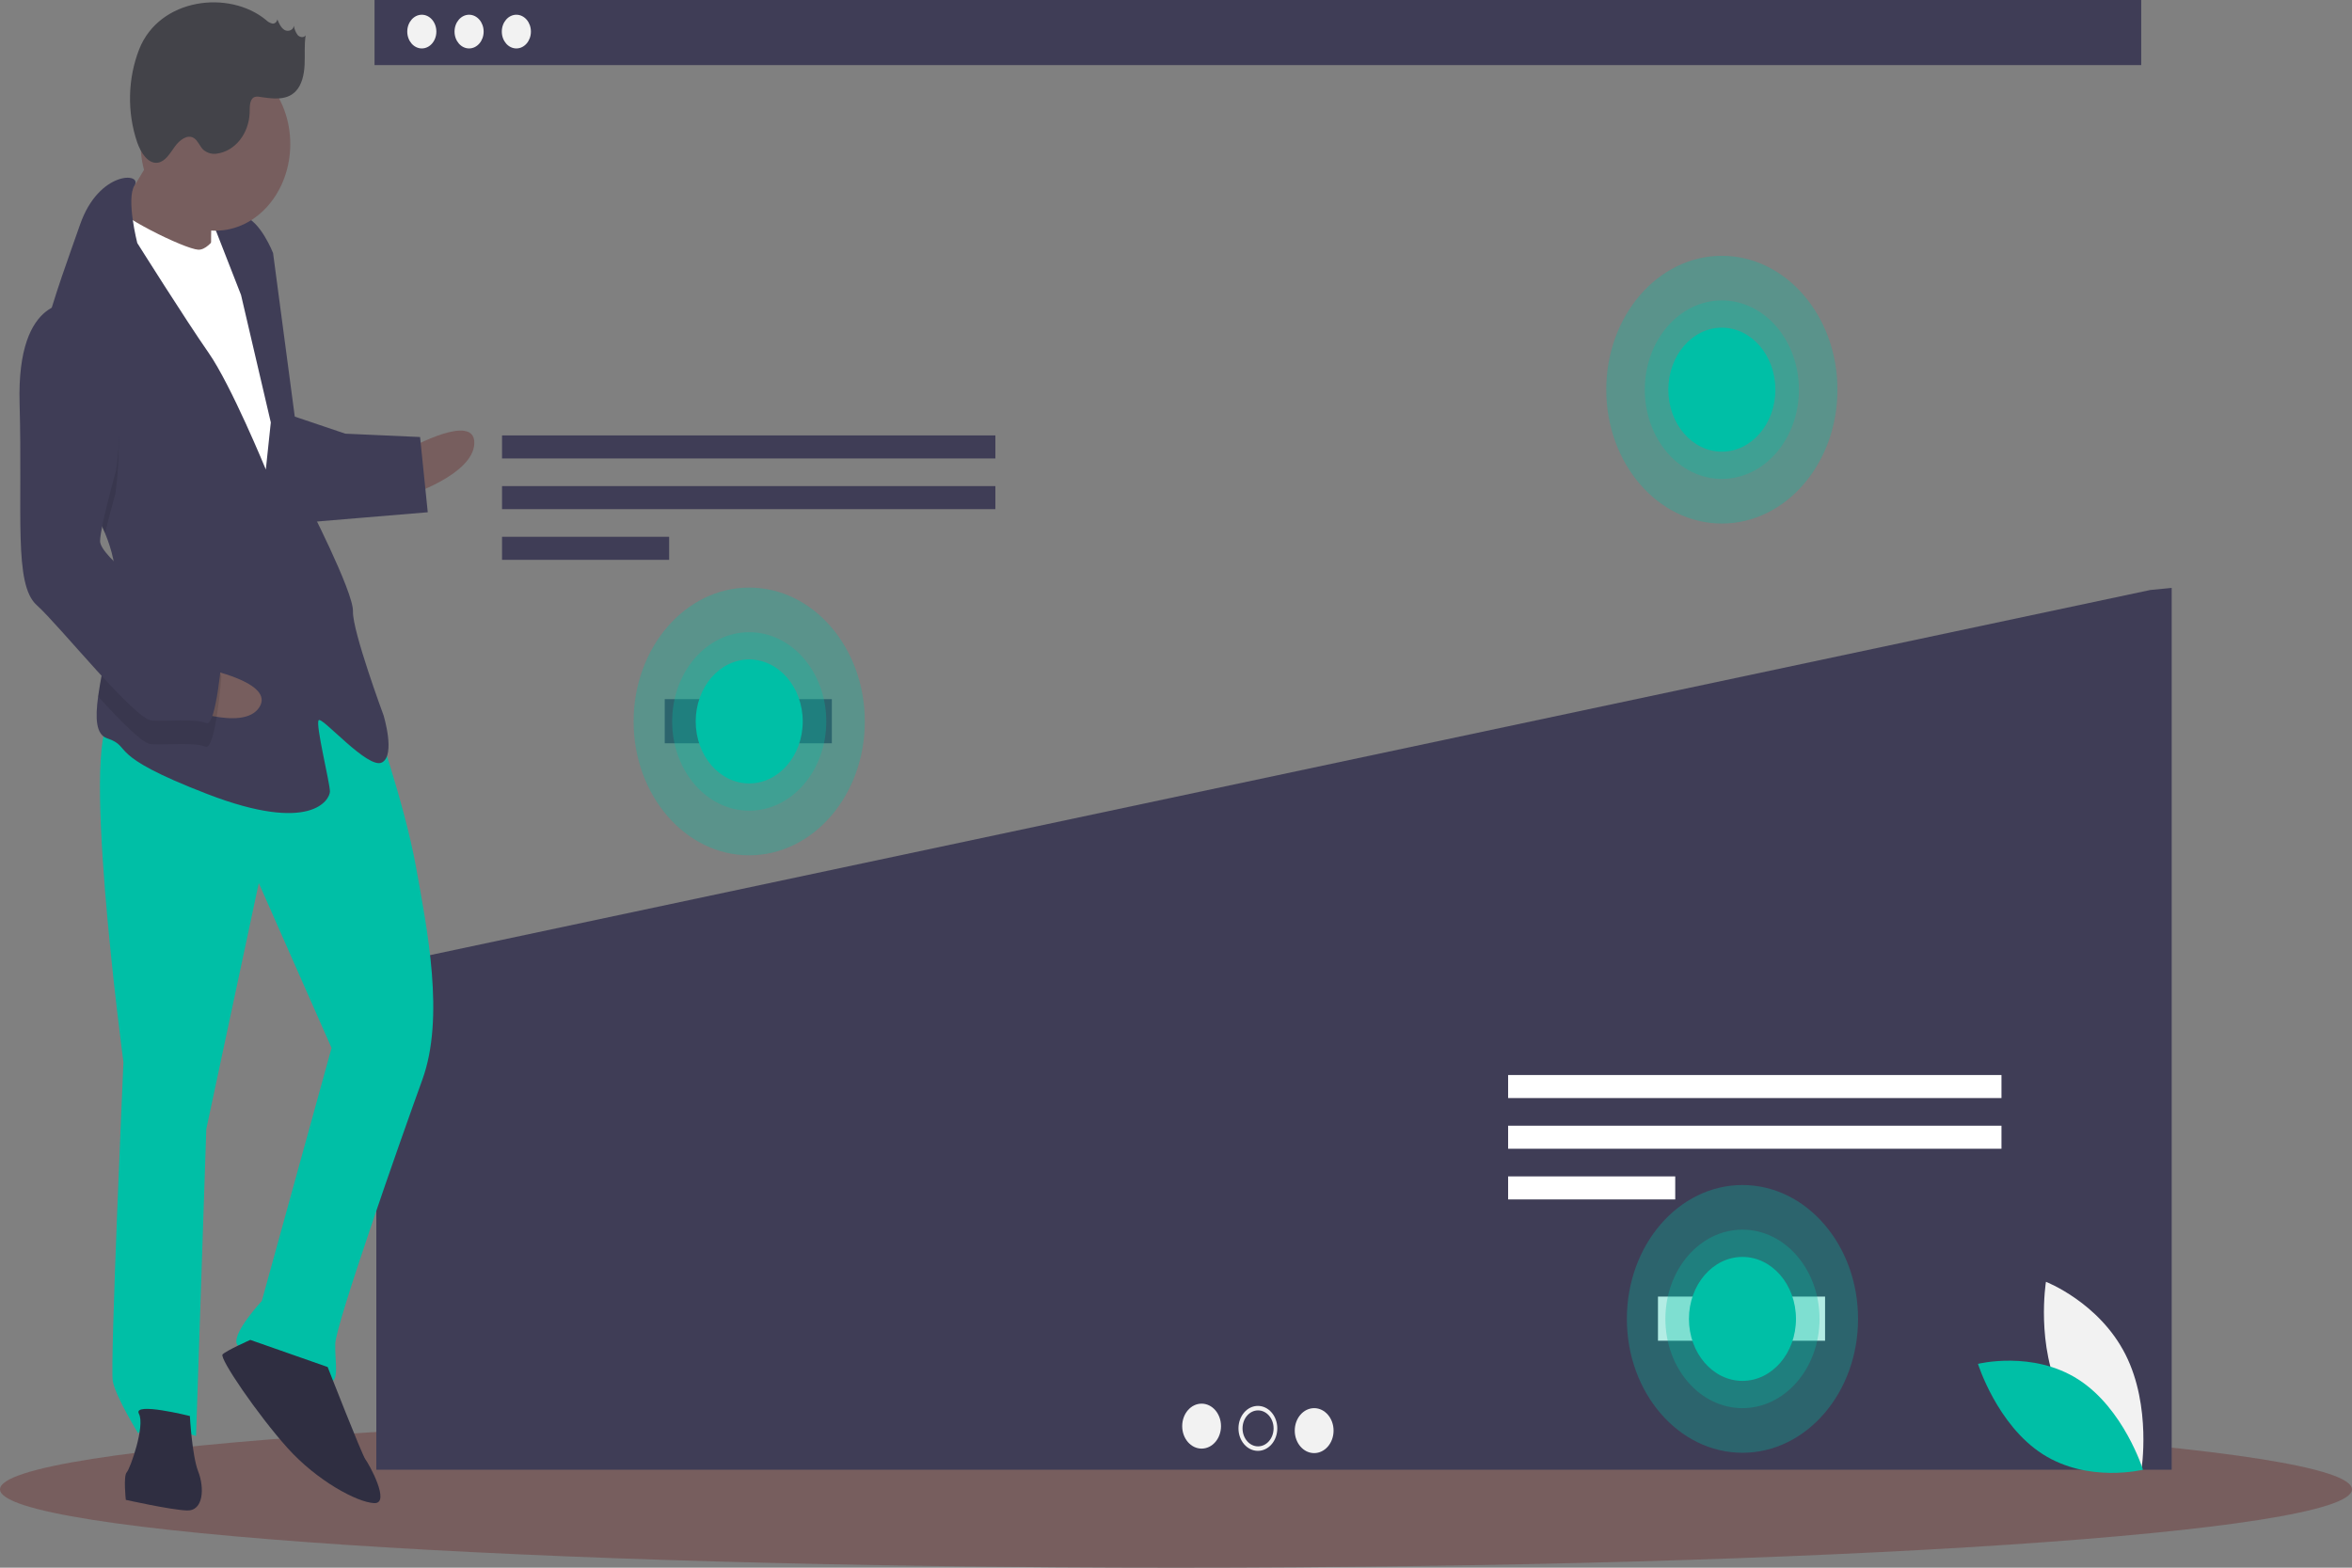 <svg width="600" height="400" viewBox="0 0 600 400" fill="none" xmlns="http://www.w3.org/2000/svg">
<rect x="0" y="0" width="600" height="400" fill="#808080" stroke="none"/>
<style>
body{
    
    text-align: center;
    margin-top: 50px;
}

#main-g, #bras-g, #veste, #tete, #cheveux, #cou, #t-shirt, #bras-d {
    animation: main-g 2s ;
    transform-origin: center;
    transform-box: fill-box;
    
}

@keyframes main-g {
    from {
        transform:  translate(0%);
    }
    to {
        transform: translate(5px);
    }
}

#tiret1 {
    animation: tiret 2s 2s ease-in-out infinite;
    transform-origin: center;
    transform-box: fill-box;
    
}

@keyframes tiret{
    from {
        transform:  translate(0%);
    }
    to {
        transform: translate(125%);
    }
}

#tiret2 {
    animation: tiret2 2s 12s ease-in-out  infinite;
    transform-origin: center;
    transform-box: fill-box;
    
}

@keyframes tiret2{
    from {
        transform:  translate(0%);
    }
    to {
        transform: translateY(125%);
    }
}

#tiret3 {
    animation: tiret3 4s 14s ease-in-out infinite;
    transform-origin: center;
    transform-box: fill-box;
    
}

@keyframes tiret3{
    from {
        transform:  translate(0%);
    }
    to {
        transform: translateY(20px);
    }
}

#cercle1, #cercle2, #cercle3 {
    animation: cercle1 3s  4s infinite;
    transform-origin: center;
    transform-box: fill-box;
    
}


@keyframes cercle1 {
    from {
        transform:  rotate(0deg);
    }
        5%{
            transform: translate(-0px, -50px);
        }
    to {
        transform: rotate(360deg);
    }
}

#cercle4, #cercle5, #cercle6 {
    animation: cercle4 150ms  16s infinite;
    transform-origin: center;
    transform-box: fill-box;
    
}


@keyframes cercle4 {
    from {
        transform:  rotate(0deg);
    }
        
       
    to {
        transform: rotate(360deg);
    }
}

#point1 {
    animation: point1 5s 4.5s ease-in-out;

}

@keyframes point1 {
    to {
        transform: translateX(73%);
    }
}

#point2 {
    animation: point2 5s 7s ease-in-out infinite;

}

@keyframes point2 {
    to {
        transform: translateX(73%);
    }
}

#point3 {
    animation: point3 5s 10s ease-in-out infinite;

}

@keyframes point3 {
    to {
        transform: translateX(73%);
    }
}

#pantalon, #tableau {
    animation: pantalon 2s 18s infinite linear;
}

@keyframes pantalon {
    to {
        transform: translate(2px);
    }
}
#tableau {
    animation: tableau 2s 20s infinite linear;
}

@keyframes tableau {
    to {
        transform: translate(20px);
    }
}

#tiret4 {
    animation: tiret4 4s 22s infinite linear;
    transform-origin: center;
    transform-box: fill-box;
    
}

@keyframes tiret4{
    from {
        transform:  translate(0%);
    }
    to {
        transform: translateY(5px);
    }
}

#tiret5 {
    animation: tiret5 4s 24s infinite linear;
    transform-origin: center;
    transform-box: fill-box;
    
}

@keyframes tiret5{
    from {
        transform:  translate(0%);
    }
    to {
        transform: translateY(5px);
    }
}
#tiret6 {
    animation: tiret6 4s 24s infinite linear;
    transform-origin: center;
    transform-box: fill-box;
    
}

@keyframes tiret6{
    from {
        transform:  translate(0%);
    }
    to {
        transform: translateY(2px);
    }
}

#cercle7, #cercle7, #cercle9 {
    animation: cercle4 150ms  28s infinite;
    transform-origin: center;
    transform-box: fill-box;
    
}


@keyframes cercle7 {
    from {
        transform:  rotate(0deg);
    }
        
       
    to {
        transform: rotate(360deg);
    }
}

#tiret-cercle2 {
    animation: cercle4 3s  25s ;
    transform-origin: center;
    transform-box: fill-box;
    
}


@keyframes cercle4 {
    from {
        transform:  rotate(0deg);
    }
        
       
    to {
        transform: rotate(360deg);
    }
}

#feuille1 {
    animation: feuille1 4s 30s infinite linear;
    transform-origin: center;
    transform-box: fill-box;
}

@keyframes feuille1 {
    to{
    transform: rotate(10deg);
    }
}

#feuille2 {
    animation: feuille2 4s 30s infinite linear;
    transform-origin: center;
    transform-box: fill-box;
}

@keyframes feuille2 {
    to{
    transform: rotate(-10deg);
    }
}

#point4 {
    animation: point4 2s 34s infinite linear;
}
@keyframes point4 {
    to {
        transform: translate(-100px, -100px);
    }
}

#point5 {
    animation: point5 4s 36s infinite linear;
}
@keyframes point5 {
    to {
        transform: translate(130px, -280px);
    }
}
#point6 {
    animation: point6 4s 38s infinite linear;
}
@keyframes point6 {
    to {
        transform: translate(-280px);
    }
}

</style>
<g id="experience" clip-path="url(#clip0_0:1)">
<path id="sol" d="M300 400C465.685 400 600 391.052 600 380.014C600 368.976 465.685 360.028 300 360.028C134.315 360.028 0 368.976 0 380.014C0 391.052 134.315 400 300 400Z" fill="#775E5E"/>
<path id="barre" d="M546.231 0H95.545V16.609H546.231V0Z" fill="#3F3D56"/>
<path id="point1" d="M107.606 12.358C109.655 12.358 111.316 10.433 111.316 8.059C111.316 5.686 109.655 3.761 107.606 3.761C105.556 3.761 103.895 5.686 103.895 8.059C103.895 10.433 105.556 12.358 107.606 12.358Z" fill="#F2F2F2"/>
<path id="point2" d="M119.666 12.358C121.715 12.358 123.377 10.433 123.377 8.059C123.377 5.686 121.715 3.761 119.666 3.761C117.616 3.761 115.955 5.686 115.955 8.059C115.955 10.433 117.616 12.358 119.666 12.358Z" fill="#F2F2F2"/>
<path id="point3" d="M131.726 12.358C133.775 12.358 135.437 10.433 135.437 8.059C135.437 5.686 133.775 3.761 131.726 3.761C129.677 3.761 128.015 5.686 128.015 8.059C128.015 10.433 129.677 12.358 131.726 12.358Z" fill="#F2F2F2"/>
<path id="tableau" d="M96.325 246.544L96 246.907V375H554V150L548.542 150.539L96.325 246.544Z" fill="#3F3D56"/>
<path id="tiret1" d="M253.924 111.1H128.07V116.978H253.924V111.1Z" fill="#3F3D56"/>
<path id="tiret2" d="M253.924 124.032H128.07V129.91H253.924V124.032Z" fill="#3F3D56"/>
<path id="tiret3" d="M170.698 136.964H128.07V142.843H170.698V136.964Z" fill="#3F3D56"/>
<path id="tiret4" d="M510.58 274.295H384.726V280.174H510.58V274.295Z" fill="white"/>
<path id="tiret5" d="M510.58 287.228H384.726V293.106H510.58V287.228Z" fill="white"/>
<path id="tiret6" d="M427.354 300.16H384.726V306.038H427.354V300.16Z" fill="white"/>
<path id="point4" d="M306.531 369.616C309.265 369.616 311.482 367.048 311.482 363.881C311.482 360.714 309.265 358.147 306.531 358.147C303.797 358.147 301.581 360.714 301.581 363.881C301.581 367.048 303.797 369.616 306.531 369.616Z" fill="#F2F2F2"/>
<path id="Vector" d="M320.888 370.189C323.622 370.189 325.839 367.622 325.839 364.455C325.839 361.288 323.622 358.72 320.888 358.72C318.154 358.72 315.937 361.288 315.937 364.455C315.937 367.622 318.154 370.189 320.888 370.189Z" fill="#F2F2F2"/>
<path id="point6" d="M335.245 370.763C337.979 370.763 340.195 368.195 340.195 365.028C340.195 361.861 337.979 359.294 335.245 359.294C332.511 359.294 330.294 361.861 330.294 365.028C330.294 368.195 332.511 370.763 335.245 370.763Z" fill="#F2F2F2"/>
<path id="point5" d="M320.933 369.042C323.121 369.042 324.894 366.988 324.894 364.455C324.894 361.921 323.121 359.867 320.933 359.867C318.746 359.867 316.973 361.921 316.973 364.455C316.973 366.988 318.746 369.042 320.933 369.042Z" fill="#3F3D56"/>
<path id="tiret-cercle1" d="M212.2 178.385H169.572V189.651H212.2V178.385Z" fill="#3F3D56"/>
<path id="tiret-cercle2" d="M465.579 330.827H422.951V342.093H465.579V330.827Z" fill="white"/>
<path id="cercle4" opacity="0.3" d="M191.126 218.235C207.412 218.235 220.614 202.943 220.614 184.078C220.614 165.214 207.412 149.921 191.126 149.921C174.84 149.921 161.638 165.214 161.638 184.078C161.638 202.943 174.84 218.235 191.126 218.235Z" fill="#00BFA6"/>
<path id="cercle5" opacity="0.3" d="M191.126 206.849C201.983 206.849 210.785 196.654 210.785 184.078C210.785 171.502 201.983 161.307 191.126 161.307C180.269 161.307 171.468 171.502 171.468 184.078C171.468 196.654 180.269 206.849 191.126 206.849Z" fill="#00BFA6"/>
<path id="cercle6" d="M191.126 199.892C198.666 199.892 204.778 192.812 204.778 184.078C204.778 175.344 198.666 168.264 191.126 168.264C183.587 168.264 177.474 175.344 177.474 184.078C177.474 192.812 183.587 199.892 191.126 199.892Z" fill="#00BFA6"/>
<path id="cercle1" opacity="0.3" d="M439.249 133.583C455.535 133.583 468.737 118.291 468.737 99.426C468.737 80.561 455.535 65.269 439.249 65.269C422.963 65.269 409.761 80.561 409.761 99.426C409.761 118.291 422.963 133.583 439.249 133.583Z" fill="#00BFA6"/>
<path id="cercle2" opacity="0.3" d="M439.249 122.197C450.106 122.197 458.908 112.002 458.908 99.426C458.908 86.85 450.106 76.655 439.249 76.655C428.392 76.655 419.59 86.85 419.59 99.426C419.59 112.002 428.392 122.197 439.249 122.197Z" fill="#00BFA6"/>
<path id="cercle3" d="M439.249 115.24C446.789 115.24 452.901 108.16 452.901 99.426C452.901 90.692 446.789 83.612 439.249 83.612C431.709 83.612 425.597 90.692 425.597 99.426C425.597 108.16 431.709 115.24 439.249 115.24Z" fill="#00BFA6"/>
<path id="cercle7" opacity="0.3" d="M444.505 370.678C460.791 370.678 473.993 355.385 473.993 336.52C473.993 317.656 460.791 302.363 444.505 302.363C428.219 302.363 415.017 317.656 415.017 336.52C415.017 355.385 428.219 370.678 444.505 370.678Z" fill="#00BFA6"/>
<path id="cercle8" opacity="0.3" d="M444.505 359.292C455.362 359.292 464.164 349.097 464.164 336.52C464.164 323.944 455.362 313.749 444.505 313.749C433.648 313.749 424.846 323.944 424.846 336.52C424.846 349.097 433.648 359.292 444.505 359.292Z" fill="#00BFA6"/>
<path id="cercle9" d="M444.505 352.334C452.045 352.334 458.157 345.254 458.157 336.52C458.157 327.787 452.045 320.707 444.505 320.707C436.965 320.707 430.853 327.787 430.853 336.52C430.853 345.254 436.965 352.334 444.505 352.334Z" fill="#00BFA6"/>
<path id="pti-bout" d="M49.104 69.175L61.241 69.721L61.846 51.645L49.709 51.1L49.104 69.175Z" fill="white"/>
<path id="main-g" d="M104.459 114.404C104.459 114.404 121.266 105.102 120.997 113.135C120.728 121.169 104.055 126.454 104.055 126.454L104.459 114.404Z" fill="#775E5E"/>
<path id="pantalon" d="M95.237 182.377C95.237 182.377 103.167 204.859 106.097 221.081C109.027 237.304 113.488 259.63 107.749 275.463C102.01 291.297 85.692 337.831 85.524 342.852C85.356 347.873 86.922 352.972 83.454 352.816C79.986 352.66 61.116 345.779 60.35 342.727C59.584 339.676 66.788 331.954 66.788 331.954L84.578 267.382L66.017 225.315L52.629 288.073L50.007 366.399C50.007 366.399 37.138 361.798 35.269 365.737C35.269 365.737 29.503 356.427 28.771 352.371C28.038 348.316 31.494 271.032 31.494 271.032C31.494 271.032 19.681 183.006 29.217 183.434C38.753 183.863 76.105 157.381 95.237 182.377Z" fill="#00BFA6"/>
<path id="chaussure-g" d="M83.588 348.799C83.588 348.799 92.385 371.32 93.218 372.363C94.052 373.406 99.784 383.721 95.449 383.526C91.115 383.331 80.88 377.843 73.346 369.459C65.813 361.075 55.881 346.549 56.781 345.584C57.682 344.619 63.851 341.879 63.851 341.879L83.588 348.799Z" fill="#2F2E41"/>
<path id="chaussure-d" d="M48.441 361.3C48.441 361.3 48.972 371.381 50.571 375.476C52.17 379.57 51.969 385.595 47.634 385.401C43.3 385.206 32.097 382.691 32.097 382.691C32.097 382.691 31.432 376.627 32.332 375.662C33.233 374.697 37.07 363.807 35.437 360.716C33.804 357.626 48.441 361.3 48.441 361.3Z" fill="#2F2E41"/>
<path id="cou" d="M42.028 34.161C42.028 34.161 32.788 50.843 29.186 54.704C25.583 58.565 35.718 67.066 35.718 67.066L53.855 69.892C53.855 69.892 53.627 50.773 54.562 48.804C55.496 46.834 42.028 34.161 42.028 34.161Z" fill="#775E5E"/>
<path id="t-shirt" d="M57.794 55.989C57.794 55.989 54.057 63.867 50.59 63.711C47.122 63.555 29.186 54.704 28.419 51.652C27.653 48.601 22.478 73.511 22.478 73.511L66.367 162.978L77.073 154.407L71.886 101.878L67.625 73.527L57.794 55.989Z" fill="white"/>
<path id="veste" d="M26.801 136.058C28.551 140.3 29.645 144.724 29.493 149.253C29.486 149.454 29.48 149.655 29.464 149.855C29.049 159.149 26.093 169.898 25.033 177.715C24.263 183.322 24.482 187.415 27.315 188.377C34.183 190.697 26.314 192.355 52.886 202.6C79.457 212.845 84.095 204.002 84.162 201.994C84.229 199.985 80.399 184.728 81.299 183.762C82.2 182.797 93.9 196.397 97.435 194.544C100.97 192.692 97.838 182.494 97.838 182.494C97.838 182.494 89.875 161.017 90.043 155.996C90.211 150.975 77.98 127.294 77.98 127.294L69.662 64.567C69.662 64.567 66.463 56.378 62.162 55.179C57.861 53.98 54.292 56.837 54.292 56.837L61.49 75.263L69.083 107.786L67.813 119.798C67.813 119.798 58.983 98.281 53.183 89.975C47.384 81.669 35.019 62.006 35.019 62.006C35.019 62.006 32.132 50.723 34.311 47.351C36.491 43.969 25.221 43.463 20.416 57.327C17.869 64.675 13.734 75.632 11.144 85.834C8.835 94.872 7.745 103.322 10.032 108.151C13.527 115.529 22.319 125.227 26.801 136.058Z" fill="#3F3D56"/>
<path id="ombre-bras1" opacity="0.1" d="M10.032 108.151C13.527 115.529 22.319 125.227 26.801 136.058C27.971 131.173 29.399 126.118 29.399 126.118C29.399 126.118 34.877 92.17 18.674 83.397C15.99 83.096 13.305 83.965 11.144 85.834C8.835 94.872 7.745 103.322 10.032 108.151Z" fill="black"/>
<path id="bras-g" d="M74.352 106.012L88.088 110.652L107.16 111.508L109.122 130.705L77.779 133.319C77.779 133.319 69.95 107.825 74.352 106.012Z" fill="#3F3D56"/>
<path id="main-d" d="M51.953 170.556C51.953 170.556 70.329 174.087 66.135 180.493C61.941 186.898 45.662 180.164 45.662 180.164L51.953 170.556Z" fill="#775E5E"/>
<path id="ombre-bras2" opacity="0.1" d="M29.464 149.855C29.049 159.149 26.093 169.898 25.033 177.715C30.887 184.133 36.453 189.794 38.551 189.888C42.886 190.082 49.855 189.39 52.422 190.511C54.989 191.632 56.495 172.591 56.495 172.591C56.495 172.591 54.963 166.488 48.128 163.164C43.515 160.915 34.672 154.816 29.464 149.855Z" fill="black"/>
<path id="bras-d" d="M18.876 77.372C18.876 77.372 4.206 74.701 4.998 102.896C5.791 131.092 3.452 149.089 9.352 154.383C15.253 159.676 34.419 183.668 38.753 183.863C43.088 184.057 50.057 183.365 52.624 184.486C55.191 185.607 56.697 166.566 56.697 166.566C56.697 166.566 55.164 160.463 48.33 157.139C41.496 153.815 25.394 142.029 25.528 138.012C25.663 133.996 29.601 120.093 29.601 120.093C29.601 120.093 35.079 86.145 18.876 77.372Z" fill="#3F3D56"/>
<path id="tete" d="M54.965 58.862C65.506 58.862 74.051 48.964 74.051 36.754C74.051 24.543 65.506 14.645 54.965 14.645C44.424 14.645 35.878 24.543 35.878 36.754C35.878 48.964 44.424 58.862 54.965 58.862Z" fill="#775E5E"/>
<path id="cheveux" d="M67.816 5.065C68.277 5.525 68.828 5.845 69.421 5.998C69.719 6.06 70.026 5.982 70.274 5.783C70.523 5.583 70.693 5.278 70.748 4.933C71.185 5.982 71.678 7.1 72.569 7.639C73.461 8.177 74.839 7.726 74.968 6.571C75.098 7.448 75.433 8.267 75.936 8.939C76.49 9.55 77.493 9.704 77.976 9.018C77.585 11.489 77.826 14.031 77.704 16.54C77.581 19.048 77.004 21.708 75.367 23.358C72.981 25.763 69.393 25.169 66.254 24.714C65.779 24.598 65.287 24.63 64.826 24.804C63.65 25.384 63.703 27.279 63.688 28.759C63.592 31.355 62.705 33.828 61.184 35.739C59.663 37.649 57.607 38.874 55.381 39.194C54.135 39.417 52.863 39.058 51.846 38.195C50.955 37.32 50.5 35.894 49.478 35.237C47.817 34.167 45.803 35.727 44.588 37.42C43.373 39.113 42.176 41.196 40.295 41.506C37.806 41.916 35.911 38.978 34.981 36.273C33.699 32.482 33.084 28.432 33.174 24.361C33.264 20.291 34.056 16.282 35.505 12.572C40.701 -0.547 58.45 -2.623 67.816 5.065Z" fill="#434349"/>
<path id="feuille1" d="M525.992 356.607C532.714 369.886 546.271 375.143 546.271 375.143C546.271 375.143 548.93 358.871 542.208 345.593C535.486 332.314 521.928 327.057 521.928 327.057C521.928 327.057 519.27 343.329 525.992 356.607Z" fill="#F2F2F2"/>
<path id="feuille2" d="M530.186 351.973C541.811 359.431 546.681 375.001 546.681 375.001C546.681 375.001 532.703 378.479 521.078 371.021C509.453 363.563 504.583 347.993 504.583 347.993C504.583 347.993 518.561 344.515 530.186 351.973Z" fill="#00BFA6"/>
</g>
<defs>
<clipPath id="clip0_0:1">
<rect width="600" height="400" fill="white"/>
</clipPath>
</defs>
</svg>

